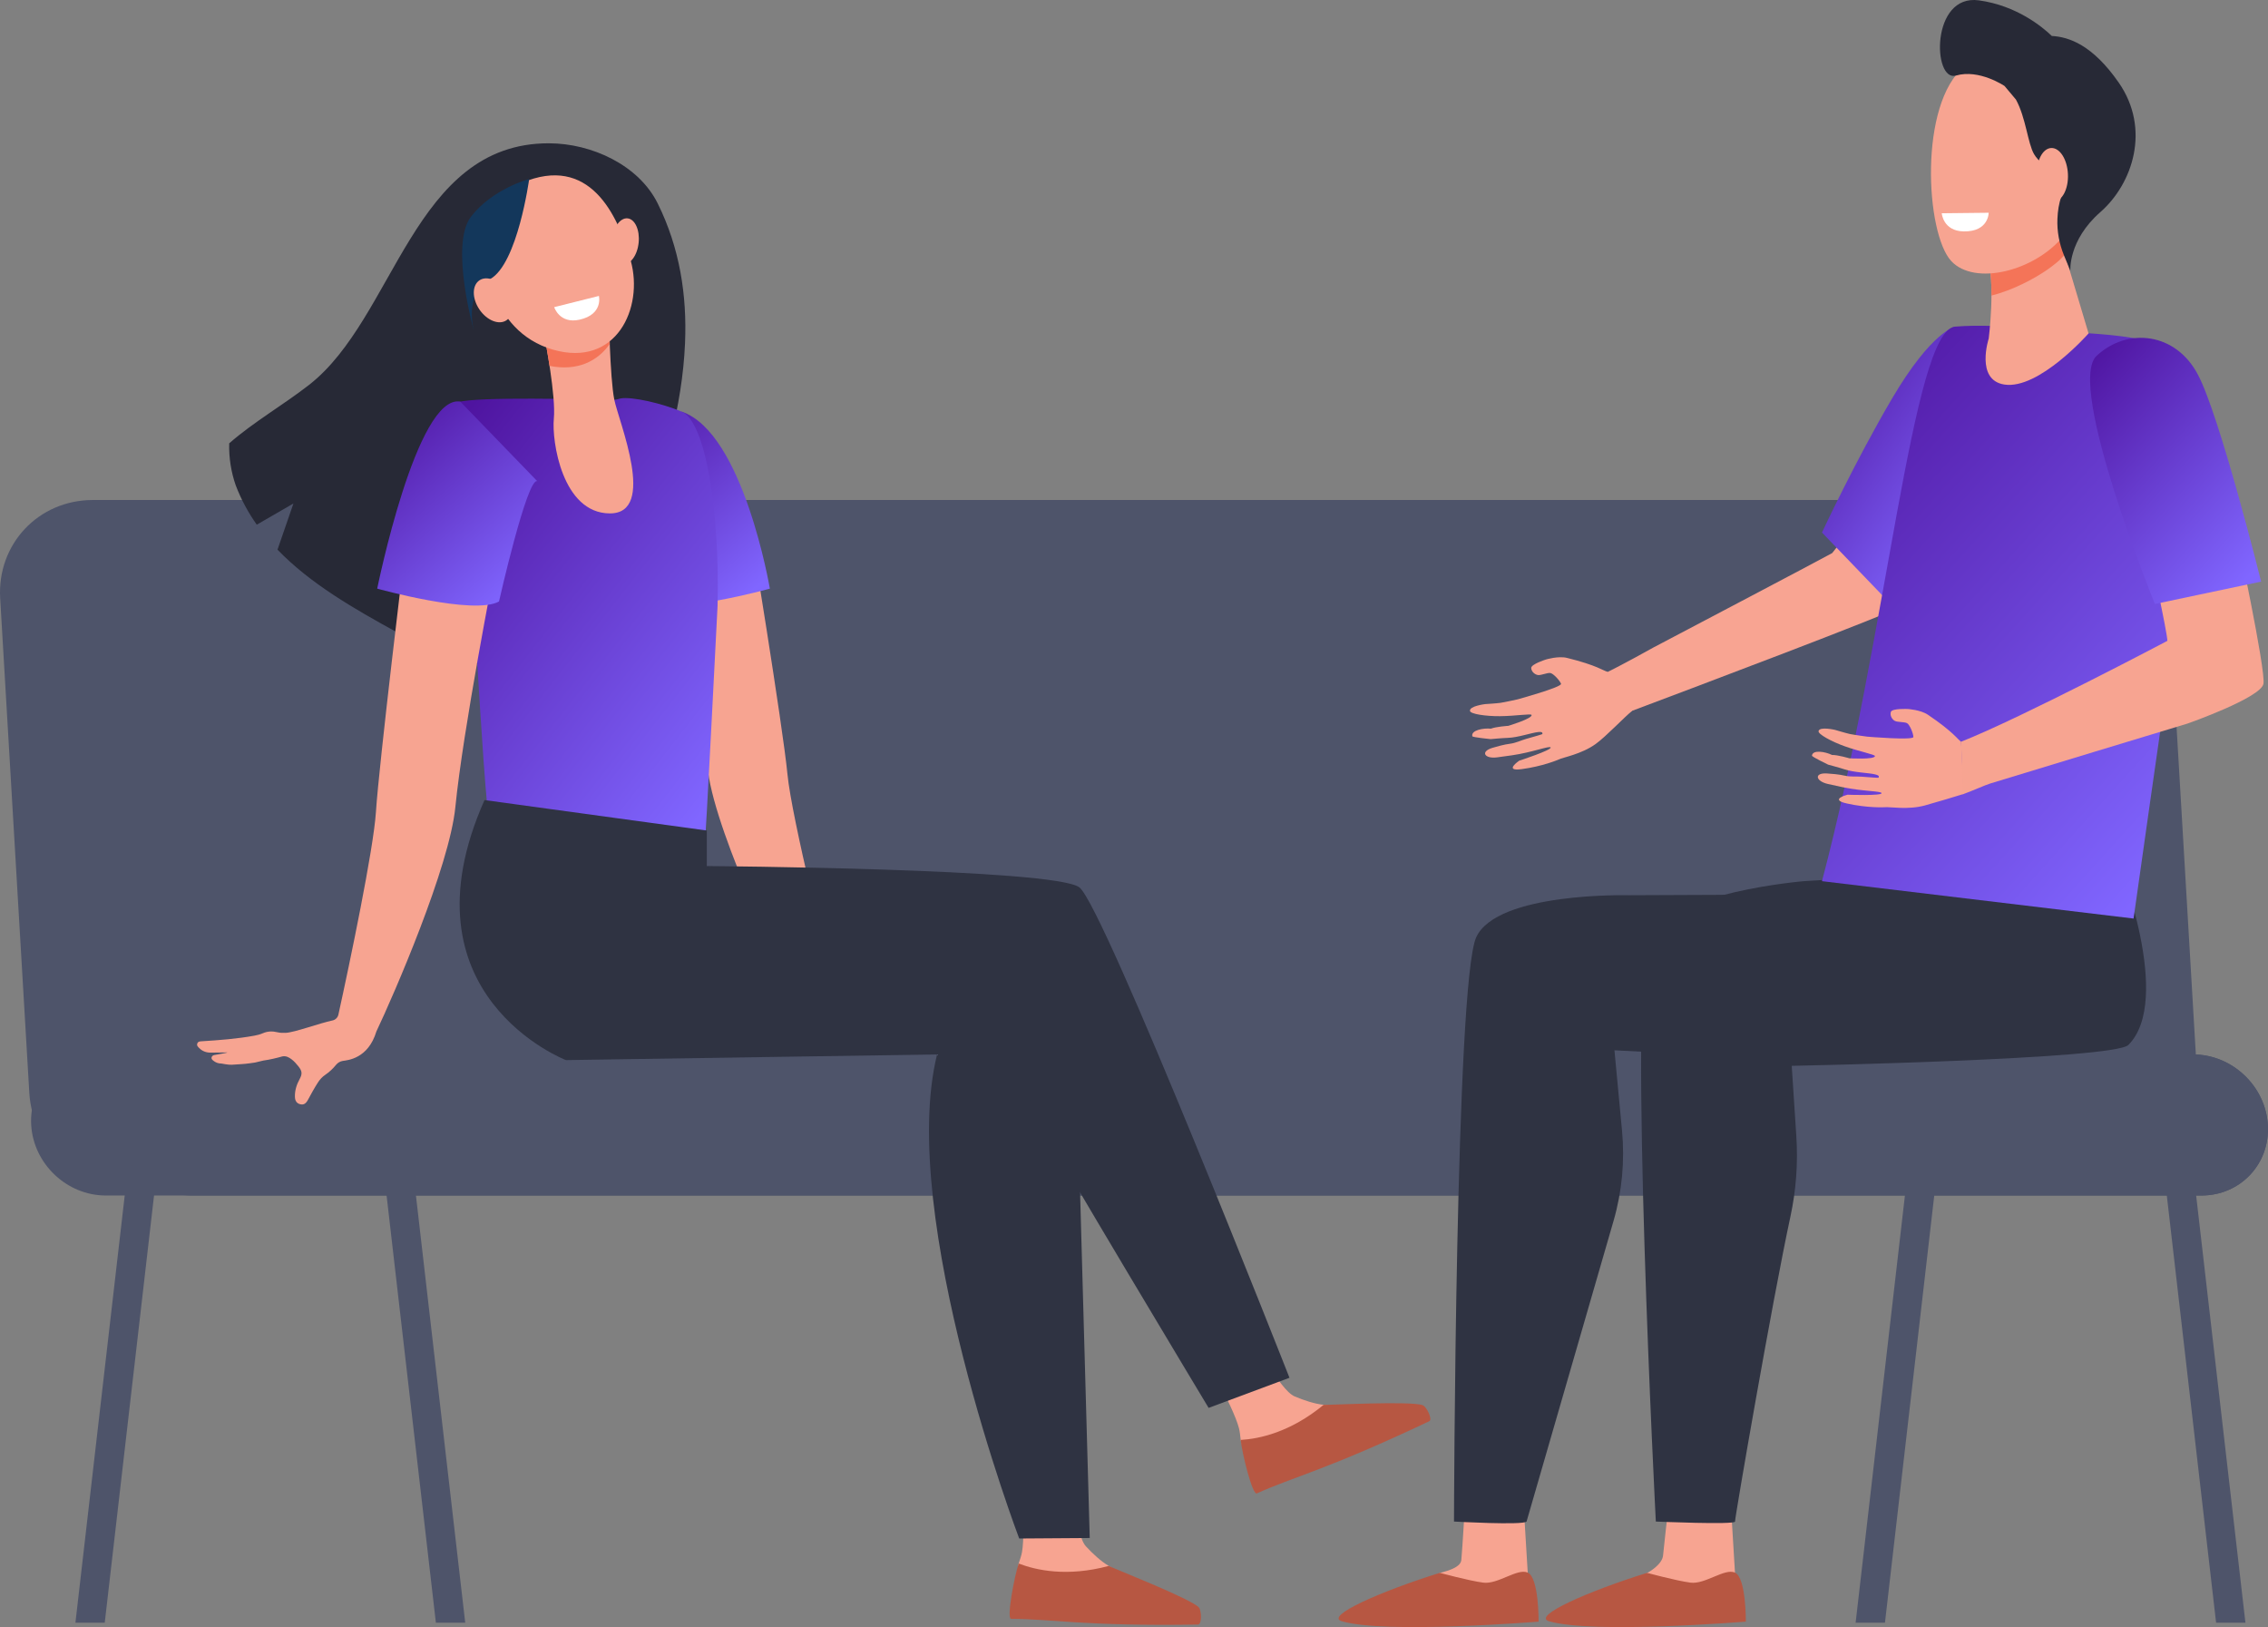 <svg width="290" height="208" viewBox="0 0 290 208" fill="none" xmlns="http://www.w3.org/2000/svg">
<rect x="0" y="0" width="290" height="208" fill="#808080" stroke="none"/>
<path d="M283.363 207.441H287.115L279.121 138.174H275.369L283.363 207.441Z" fill="#4E546A"/>
<path d="M241.022 207.441H237.271L245.267 138.174H249.016L241.022 207.441Z" fill="#4E546A"/>
<path d="M55.735 207.441H59.486L51.492 138.174H47.74L55.735 207.441Z" fill="#4E546A"/>
<path d="M13.393 207.441H9.644L17.638 138.174H21.388L13.393 207.441Z" fill="#4E546A"/>
<path d="M259.56 152.253H17.085C10.127 152.253 4.154 146.631 3.747 139.692L0.022 76.479C-0.386 69.543 4.924 63.918 11.882 63.918H254.357C261.315 63.918 267.288 69.541 267.695 76.479L271.42 139.694C271.828 146.631 266.518 152.253 259.56 152.253Z" fill="#4E546A"/>
<path d="M269.202 152.253H26.727C19.769 152.253 13.796 146.631 13.388 139.692L9.666 76.479C9.258 69.543 14.567 63.918 21.526 63.918H264C270.959 63.918 276.931 69.541 277.339 76.479L281.062 139.694C281.471 146.631 276.162 152.253 269.202 152.253Z" fill="#4E546A"/>
<path d="M281.494 152.829H13.533C8.554 152.829 4.28 148.793 3.988 143.812C3.697 138.831 7.495 134.794 12.474 134.794H280.435C285.414 134.794 289.688 138.831 289.98 143.812C290.271 148.793 286.473 152.829 281.494 152.829Z" fill="#4E546A"/>
<path d="M281.471 152.829H24.477C19.481 152.829 15.194 148.793 14.9 143.812C14.606 138.831 18.419 134.794 23.414 134.794H280.408C285.405 134.794 289.692 138.831 289.986 143.812C290.279 148.793 286.466 152.829 281.471 152.829Z" fill="#4E546A"/>
<path d="M249.85 50.953L234.275 70.703C233.125 71.36 211.418 82.772 211.418 82.772C211.418 82.772 207.524 84.955 205.127 86.113C205.127 86.113 206.171 88.751 207.205 91.427C216.164 88.063 242.033 78.312 243.177 77.472C244.355 76.608 262.011 55.683 262.011 55.683L249.85 50.953Z" fill="#F8A492"/>
<path d="M250.006 41.754C250.006 41.754 247.008 42.309 241.923 50.955C237.178 59.024 232.968 68.075 232.968 68.075L241.486 76.934C241.486 76.934 247.748 57.939 248.282 57.329C248.815 56.716 250.006 41.754 250.006 41.754Z" fill="url(#paint0_linear_4323_16437)"/>
<path d="M221.39 193.553C221.39 193.553 221.848 201.11 221.85 201.125C222.018 202.085 222.681 204.455 222.681 205.327C222.681 208.605 207.071 202.545 210.57 201.094C210.887 200.963 212.545 199.969 212.649 198.853C212.81 197.135 213.218 193.659 213.218 193.659L221.39 193.553Z" fill="#F7A491"/>
<path d="M210.608 201.064C210.608 201.064 214.272 202.066 216.149 202.316C218.026 202.566 220.5 200.457 221.828 201.027C223.289 201.655 223.231 207.301 223.231 207.301C223.231 207.301 203.578 208.908 198.052 207.245C195.866 206.588 203.116 203.399 210.608 201.064Z" fill="#B75742"/>
<path d="M194.89 193.553C194.89 193.553 195.348 201.11 195.35 201.125C195.518 202.085 196.181 204.455 196.181 205.327C196.181 208.605 180.571 202.545 184.07 201.094C184.387 200.963 186.751 200.545 186.853 199.431C187.013 197.713 187.313 192.399 187.313 192.399L194.89 193.553Z" fill="#F7A491"/>
<path d="M184.11 201.064C184.11 201.064 187.775 202.066 189.652 202.316C191.528 202.566 194.003 200.457 195.33 201.027C196.792 201.655 196.734 207.301 196.734 207.301C196.734 207.301 177.08 208.908 171.554 207.245C169.366 206.588 176.618 203.399 184.11 201.064Z" fill="#B75742"/>
<path d="M245.589 114.283L208.277 114.443C208.277 114.443 191.423 114.002 188.759 119.813C186.094 125.623 185.916 194.508 185.916 194.508C185.916 194.508 194.736 195.002 195.196 194.508L206.316 156.078C207.4 152.334 207.767 148.419 207.402 144.54L206.433 134.265L221.829 135.049C221.829 135.049 239.283 134.771 245.039 129C250.791 123.228 245.589 114.283 245.589 114.283Z" fill="#2F3342"/>
<path d="M270.881 110.181L230.762 112.634C230.762 112.634 213.496 114.033 210.833 119.842C208.167 125.654 211.724 194.507 211.724 194.507C211.724 194.507 221.871 194.944 221.852 194.507C221.827 193.986 226.638 166.163 228.932 155.533C229.661 152.159 229.914 148.702 229.69 145.257L229.102 136.253C229.102 136.253 270.297 135.438 272.147 133.582C277.899 127.814 270.881 110.181 270.881 110.181Z" fill="#2F3342"/>
<path d="M250.006 41.754C255.82 41.257 266.238 42.556 266.238 42.556C266.238 42.556 272.876 42.872 274.865 43.762C277.793 45.072 283.489 46.593 281.203 59.982C279.567 69.564 275.099 101.318 272.812 117.422L232.968 112.644C241.389 80.799 244.501 42.224 250.006 41.754Z" fill="url(#paint1_linear_4323_16437)"/>
<path d="M263.31 30.08L267.056 42.623C267.056 42.623 260.689 49.858 256.27 49.155C252.563 48.564 254.289 43.28 254.289 43.28C254.289 43.28 255.197 36.168 254.102 32.665C253.004 29.163 263.31 30.08 263.31 30.08Z" fill="#F7A491"/>
<path d="M261.792 34.467C260.105 35.64 257.393 37.084 254.639 37.785C254.648 35.953 254.528 34.035 254.101 32.665C253.595 31.049 255.518 30.374 257.737 30.116C260.665 29.968 263.311 30.08 263.311 30.08L264.03 32.49C263.567 33.186 262.355 34.076 261.792 34.467Z" fill="#F47458"/>
<path d="M264.184 10.466C264.476 10.339 267.539 25.679 263.838 30.184C260.138 34.688 252.494 36.565 249.51 33.386C246.208 29.87 245.317 13.233 251.21 8.468C257.106 3.705 264.184 10.466 264.184 10.466Z" fill="#F7A491"/>
<path d="M253.041 0.046C257.871 0.717 261.142 3.43 262.356 4.597C264.536 4.717 267.555 5.727 270.908 10.551C275.033 16.486 272.704 23.49 268.564 27.114C264.426 30.738 264.729 34.608 264.729 34.608L263.915 32.648C263.312 31.162 263.005 29.567 263.075 27.964C263.117 27.002 263.256 25.958 263.6 25.083C264.505 22.779 261.119 21.497 260.079 19.692C259.278 18.303 259.037 15.023 257.767 12.723L256.315 10.996C256.315 10.996 253.078 8.794 250.101 9.659C247.121 10.524 246.844 -0.815 253.041 0.046Z" fill="#272936"/>
<path d="M260.454 22.432C260.541 24.322 261.5 25.814 262.594 25.764C263.688 25.713 264.505 24.141 264.418 22.253C264.331 20.363 263.373 18.871 262.279 18.921C261.183 18.971 260.365 20.544 260.454 22.432Z" fill="#F7A491"/>
<path d="M254.284 27.197L248.284 27.263C248.284 27.263 248.447 29.532 251.087 29.581C254.303 29.637 254.284 27.197 254.284 27.197Z" fill="white"/>
<path d="M250.759 94.819C250.33 94.545 249.82 93.601 246.522 91.374C245.571 90.73 243.94 90.636 243.94 90.636C243.94 90.636 241.934 90.535 241.777 91.006C241.621 91.476 241.955 92.004 242.311 92.168C242.666 92.329 243.468 92.272 243.824 92.435C244.18 92.597 244.649 93.757 244.657 94.212C244.665 94.667 238.762 94.171 238.762 94.171C238.762 94.171 237.076 93.948 236.522 93.828C236.048 93.726 234.655 93.31 234.655 93.31C234.655 93.31 232.639 92.828 232.53 93.47C232.467 93.848 234.138 94.78 235.89 95.406C237.776 96.083 239.753 96.449 239.742 96.653C239.711 97.129 236.466 96.936 236.466 96.936C236.466 96.936 234.956 96.489 234.258 96.512C233.375 96.081 231.769 95.811 231.69 96.601C231.674 96.748 233.758 97.749 233.758 97.749C233.758 97.749 235.203 98.133 235.882 98.358C237.078 98.757 238.93 98.788 239.759 98.992C240.449 99.162 240.181 99.331 240.213 99.406C240.239 99.464 239.297 99.38 238.006 99.285C237.355 99.237 236.614 99.329 235.865 99.154C235.171 98.992 234.189 98.909 233.595 98.875C231.918 98.776 232.159 99.865 233.711 100.216C234.303 100.349 234.946 100.489 235.6 100.628C238.141 101.17 240.552 101.11 240.59 101.391C240.641 101.755 236.234 101.593 236.234 101.593C236.234 101.593 233.839 102.195 236.131 102.709C238.791 103.306 240.921 103.2 241.014 103.191C241.65 103.121 243.965 103.559 246.132 102.963C247.729 102.524 250.003 101.829 251.09 101.493L250.759 94.819Z" fill="#F8A492"/>
<path d="M205.541 85.876C205.042 85.768 204.236 85.057 200.37 84.104C199.255 83.828 197.691 84.302 197.691 84.302C197.691 84.302 195.774 84.899 195.789 85.393C195.807 85.886 196.301 86.267 196.692 86.298C197.082 86.329 197.815 85.998 198.205 86.029C198.596 86.058 199.438 86.986 199.603 87.408C199.769 87.832 194.057 89.4 194.057 89.4C194.057 89.4 192.397 89.772 191.835 89.851C191.355 89.919 189.902 90.009 189.902 90.009C189.902 90.009 187.843 90.252 187.963 90.892C188.035 91.269 189.927 91.566 191.788 91.553C193.793 91.537 195.776 91.2 195.834 91.395C195.971 91.853 192.859 92.788 192.859 92.788C192.859 92.788 191.288 92.888 190.642 93.15C189.662 93.048 188.062 93.35 188.261 94.119C188.297 94.262 190.599 94.485 190.599 94.485C190.599 94.485 192.09 94.347 192.803 94.325C194.065 94.287 195.812 93.678 196.661 93.585C197.366 93.508 197.175 93.759 197.231 93.817C197.276 93.863 196.363 94.106 195.119 94.464C194.492 94.643 193.827 94.984 193.064 95.079C192.356 95.165 191.405 95.428 190.837 95.599C189.229 96.085 189.834 97.023 191.411 96.819C192.012 96.74 192.666 96.649 193.327 96.555C195.899 96.187 198.142 95.3 198.273 95.551C198.445 95.875 194.255 97.243 194.255 97.243C194.255 97.243 192.217 98.632 194.546 98.326C197.249 97.969 199.21 97.137 199.295 97.094C199.868 96.809 202.193 96.424 204.019 95.117C205.367 94.154 207.779 91.582 208.681 90.892L205.541 85.876Z" fill="#F8A492"/>
<path d="M285.961 68.073L275.048 71.414C275.048 71.414 277.109 80.803 277.134 81.924C277.134 81.924 258.543 91.738 250.762 94.817L250.972 101.54C252.497 100.981 253.719 100.403 254.477 100.162C255.963 99.69 279.741 92.487 279.741 92.487C279.741 92.487 289.108 89.194 289.419 87.412C289.728 85.632 285.961 68.073 285.961 68.073Z" fill="#F7A491"/>
<path d="M289.119 74.348C289.119 74.348 283.885 53.296 281.042 47.897C278.199 42.496 272.07 41.81 268.094 45.475C264.118 49.14 275.535 77.212 275.535 77.212L289.119 74.348Z" fill="url(#paint2_linear_4323_16437)"/>
<path d="M130.396 186.709C130.396 186.709 131.21 195.557 130.674 198.441C130.603 198.826 130.444 199.316 130.261 199.855C129.71 201.472 131.217 206.412 131.217 206.412L151.443 206.487C152.545 206.491 151.808 205.796 150.912 205.156C149.444 204.11 148.263 203.422 143.592 201.245C143.286 201.102 142.175 200.418 141.775 200.181C140.758 199.582 139.734 198.63 138.85 197.674C137.378 196.085 137.155 188.287 137.155 188.287L130.396 186.709Z" fill="#F7A491"/>
<path d="M141.773 200.181C136.442 201.613 132.478 200.732 130.255 199.873C129.704 201.487 128.67 206.948 129.287 206.948C134.359 206.948 138.651 207.906 153.183 207.676C153.703 207.669 153.639 205.886 153.301 205.493C152.363 204.408 142.175 200.418 141.773 200.181Z" fill="#B75742"/>
<path d="M153.287 172.038C153.287 172.038 157.711 179.751 158.427 182.597C158.523 182.978 158.583 183.489 158.641 184.056C158.813 185.755 162.242 189.624 162.242 189.624L180.674 181.321C181.677 180.869 180.718 180.541 179.636 180.331C177.865 179.986 176.505 179.849 171.348 179.801C171.011 179.797 169.716 179.635 169.253 179.585C168.079 179.46 166.75 179.017 165.549 178.516C163.549 177.678 160.097 170.676 160.097 170.676L153.287 172.038Z" fill="#F7A491"/>
<path d="M84.102 26.014C81.674 21.108 75.665 18.326 70.186 18.318C52.786 18.297 50.573 40.611 39.497 49.219C36.175 51.801 32.471 53.912 29.307 56.673C29.257 58.533 29.556 60.367 30.142 62.04C30.836 63.87 31.748 65.537 32.831 67.073L37.52 64.363L35.483 70.267C39.662 74.601 45.23 77.795 50.656 80.774C58.229 84.826 66.291 86.556 74.5 86.928C77.559 80.772 79.715 73.947 82.065 67.587C84.881 59.963 87.243 52.026 87.591 43.887C87.854 37.762 86.924 31.715 84.102 26.014Z" fill="#272936"/>
<path d="M169.248 179.587C164.994 183.096 161.022 183.936 158.641 184.073C158.813 185.77 160.144 191.167 160.707 190.911C165.321 188.813 169.625 187.907 182.751 181.685C183.221 181.462 182.421 179.868 181.949 179.651C180.644 179.052 169.712 179.637 169.248 179.587Z" fill="#B75742"/>
<path d="M115.774 130.378C114.516 130.18 111.458 127.997 110.379 127.798C109.542 127.644 107.735 127.372 106.964 127.257C106.021 123.742 101.225 104.58 100.688 98.963C100.106 92.879 95.79 66.552 95.79 66.552L84.612 68.578C84.612 68.578 89.255 88.83 90.538 98.649C91.64 107.085 100.924 126.049 102.105 128.049C102.107 128.097 102.107 128.145 102.111 128.195C102.29 131.172 103.728 130.18 103.728 130.18L106.065 130.775C106.065 130.775 114.336 131.569 114.877 131.767C115.415 131.966 117.034 130.577 115.774 130.378Z" fill="#F7A491"/>
<path d="M87.167 52.623C95.069 55.294 98.438 75.248 98.438 75.248C98.438 75.248 86.04 78.699 82.865 76.89C82.865 76.89 79.26 60.959 77.967 61.516L87.167 52.623Z" fill="url(#paint3_linear_4323_16437)"/>
<path d="M78.548 51.099C78.753 51.101 79.045 51.03 79.345 50.935C80.812 50.673 84.668 51.571 87.165 52.621C90.201 53.899 92.034 65.163 91.754 77.412C91.641 79.285 90.225 108.127 90.082 108.22C86.46 110.544 64.879 111.678 63.377 109.7C61.875 107.721 60.718 73.529 59.987 72.331L58.551 51.417C61.087 50.662 74.663 51.072 78.548 51.099Z" fill="url(#paint4_linear_4323_16437)"/>
<path d="M69.692 43.398C69.692 43.398 71.1 50.652 70.817 53.516C70.535 56.377 71.89 65.6 77.967 65.631C84.044 65.662 79.121 53.905 78.549 51.101C77.977 48.298 77.841 39.615 77.841 39.615L69.692 43.398Z" fill="#F7A491"/>
<path d="M77.967 43.97C77.872 41.594 77.841 39.615 77.841 39.615L69.692 43.4C69.692 43.4 69.98 44.883 70.268 46.774C73.837 47.486 76.421 46.17 77.967 43.97Z" fill="#F47458"/>
<path d="M66.714 23.374C66.714 23.374 63.573 25.11 62.427 28.875C61.279 32.638 62.585 42.351 70.698 44.694C78.808 47.038 82.322 39.347 80.652 33.336C78.98 27.322 75.346 19.709 66.714 23.374Z" fill="#F7A491"/>
<path d="M81.664 31.004C81.506 32.619 80.611 33.854 79.668 33.762C78.724 33.669 78.088 32.286 78.247 30.671C78.405 29.056 79.3 27.821 80.243 27.914C81.187 28.006 81.823 29.39 81.664 31.004Z" fill="#F7A491"/>
<path d="M67.664 22.885C67.664 22.885 66.193 33.719 62.679 35.673C59.166 37.629 60.636 42.434 60.636 42.434C60.636 42.434 57.449 31.274 60.229 27.69C63.006 24.107 67.664 22.885 67.664 22.885Z" fill="#13375B"/>
<path d="M64.762 37.228C65.715 38.64 65.711 40.305 64.754 40.947C63.797 41.589 62.249 40.964 61.296 39.554C60.343 38.141 60.347 36.477 61.304 35.835C62.261 35.193 63.809 35.818 64.762 37.228Z" fill="#F7A491"/>
<path d="M76.579 37.831L70.861 39.265C70.861 39.265 71.549 41.428 74.082 40.872C77.17 40.194 76.579 37.831 76.579 37.831Z" fill="white"/>
<path d="M25.226 133.401C25.319 133.139 25.547 133.126 25.781 133.112C28.041 132.972 30.296 132.8 32.527 132.396C32.9 132.328 33.265 132.232 33.605 132.085C34.222 131.818 34.837 131.804 35.472 131.958C35.816 132.041 36.163 132.049 36.514 132.035C37.651 131.995 40.859 130.792 42.516 130.451C42.895 130.372 43.187 130.078 43.27 129.7C44.706 123.187 47.764 108.578 48.069 103.798C48.459 97.682 51.815 70.063 51.815 70.063L63.213 72.849C63.213 72.849 59.202 93.285 58.226 103.164C57.472 110.792 50.365 127.151 48.125 131.862C47.068 135.349 44.453 135.527 43.848 135.619C43.502 135.673 43.187 135.852 42.966 136.126C42.568 136.617 42.11 137.049 41.58 137.407C41.188 137.671 40.888 138.01 40.637 138.403C40.179 139.118 39.773 139.86 39.371 140.606C39.104 141.101 38.814 141.263 38.393 141.161C37.941 141.053 37.717 140.729 37.709 140.184C37.695 139.378 37.931 138.642 38.314 137.943C38.673 137.288 38.633 136.916 38.173 136.338C37.908 136.006 37.635 135.685 37.293 135.425C36.945 135.161 36.582 134.962 36.124 135.041C35.318 135.268 34.504 135.459 33.675 135.577L32.996 135.737C32.973 135.741 32.625 135.827 32.625 135.827C32.567 135.845 31.371 136.012 30.959 136.026C30.629 136.037 30.093 136.076 29.639 136.112C29.227 136.145 28.348 135.958 28.319 135.958C27.917 135.962 27.557 135.829 27.25 135.569C27.124 135.463 27.003 135.344 27.059 135.155C27.111 134.981 27.242 134.904 27.416 134.868C27.687 134.81 29.084 134.596 29.067 134.538C28.649 134.552 27.345 134.561 26.927 134.563C26.365 134.565 25.872 134.38 25.472 133.979C25.313 133.821 25.132 133.665 25.226 133.401Z" fill="#F7A491"/>
<path d="M58.858 51.342C53.278 50.33 48.231 75.248 48.231 75.248C48.231 75.248 60.629 78.699 63.805 76.89C63.805 76.89 67.409 60.959 68.703 61.516L58.858 51.342Z" fill="url(#paint5_linear_4323_16437)"/>
<path d="M90.378 106.17V110.717L133.257 119.706L143.899 151.575L137.969 147.538L139.34 196.614L130.321 196.676C130.321 196.676 114.694 155.502 119.82 134.794L72.364 135.519C72.364 135.519 50.857 127.239 61.953 102.276L90.378 106.17Z" fill="#2F3342"/>
<path d="M90.378 110.715C90.378 110.715 134.859 111.012 138.017 113.438C141.176 115.863 164.88 176.129 164.88 176.129L154.541 179.978C154.541 179.978 133.974 145.789 132.886 143.349C131.797 140.91 123.83 123.081 120.79 121.262C117.749 119.443 90.378 110.715 90.378 110.715Z" fill="#2F3342"/>
<defs>
<linearGradient id="paint0_linear_4323_16437" x1="234.201" y1="41.754" x2="258.839" y2="58.548" gradientUnits="userSpaceOnUse">
<stop stop-color="#4F14A0"/>
<stop offset="1" stop-color="#8066FF"/>
</linearGradient>
<linearGradient id="paint1_linear_4323_16437" x1="236.497" y1="41.641" x2="293.237" y2="93.027" gradientUnits="userSpaceOnUse">
<stop stop-color="#4F14A0"/>
<stop offset="1" stop-color="#8066FF"/>
</linearGradient>
<linearGradient id="paint2_linear_4323_16437" x1="268.835" y1="43.186" x2="294.308" y2="66.226" gradientUnits="userSpaceOnUse">
<stop stop-color="#4F14A0"/>
<stop offset="1" stop-color="#8066FF"/>
</linearGradient>
<linearGradient id="paint3_linear_4323_16437" x1="79.448" y1="52.623" x2="97.893" y2="74.059" gradientUnits="userSpaceOnUse">
<stop stop-color="#4F14A0"/>
<stop offset="1" stop-color="#8066FF"/>
</linearGradient>
<linearGradient id="paint4_linear_4323_16437" x1="60.956" y1="50.889" x2="104.64" y2="85.04" gradientUnits="userSpaceOnUse">
<stop stop-color="#4F14A0"/>
<stop offset="1" stop-color="#8066FF"/>
</linearGradient>
<linearGradient id="paint5_linear_4323_16437" x1="49.713" y1="51.312" x2="69.258" y2="72.885" gradientUnits="userSpaceOnUse">
<stop stop-color="#4F14A0"/>
<stop offset="1" stop-color="#8066FF"/>
</linearGradient>
</defs>
</svg>
